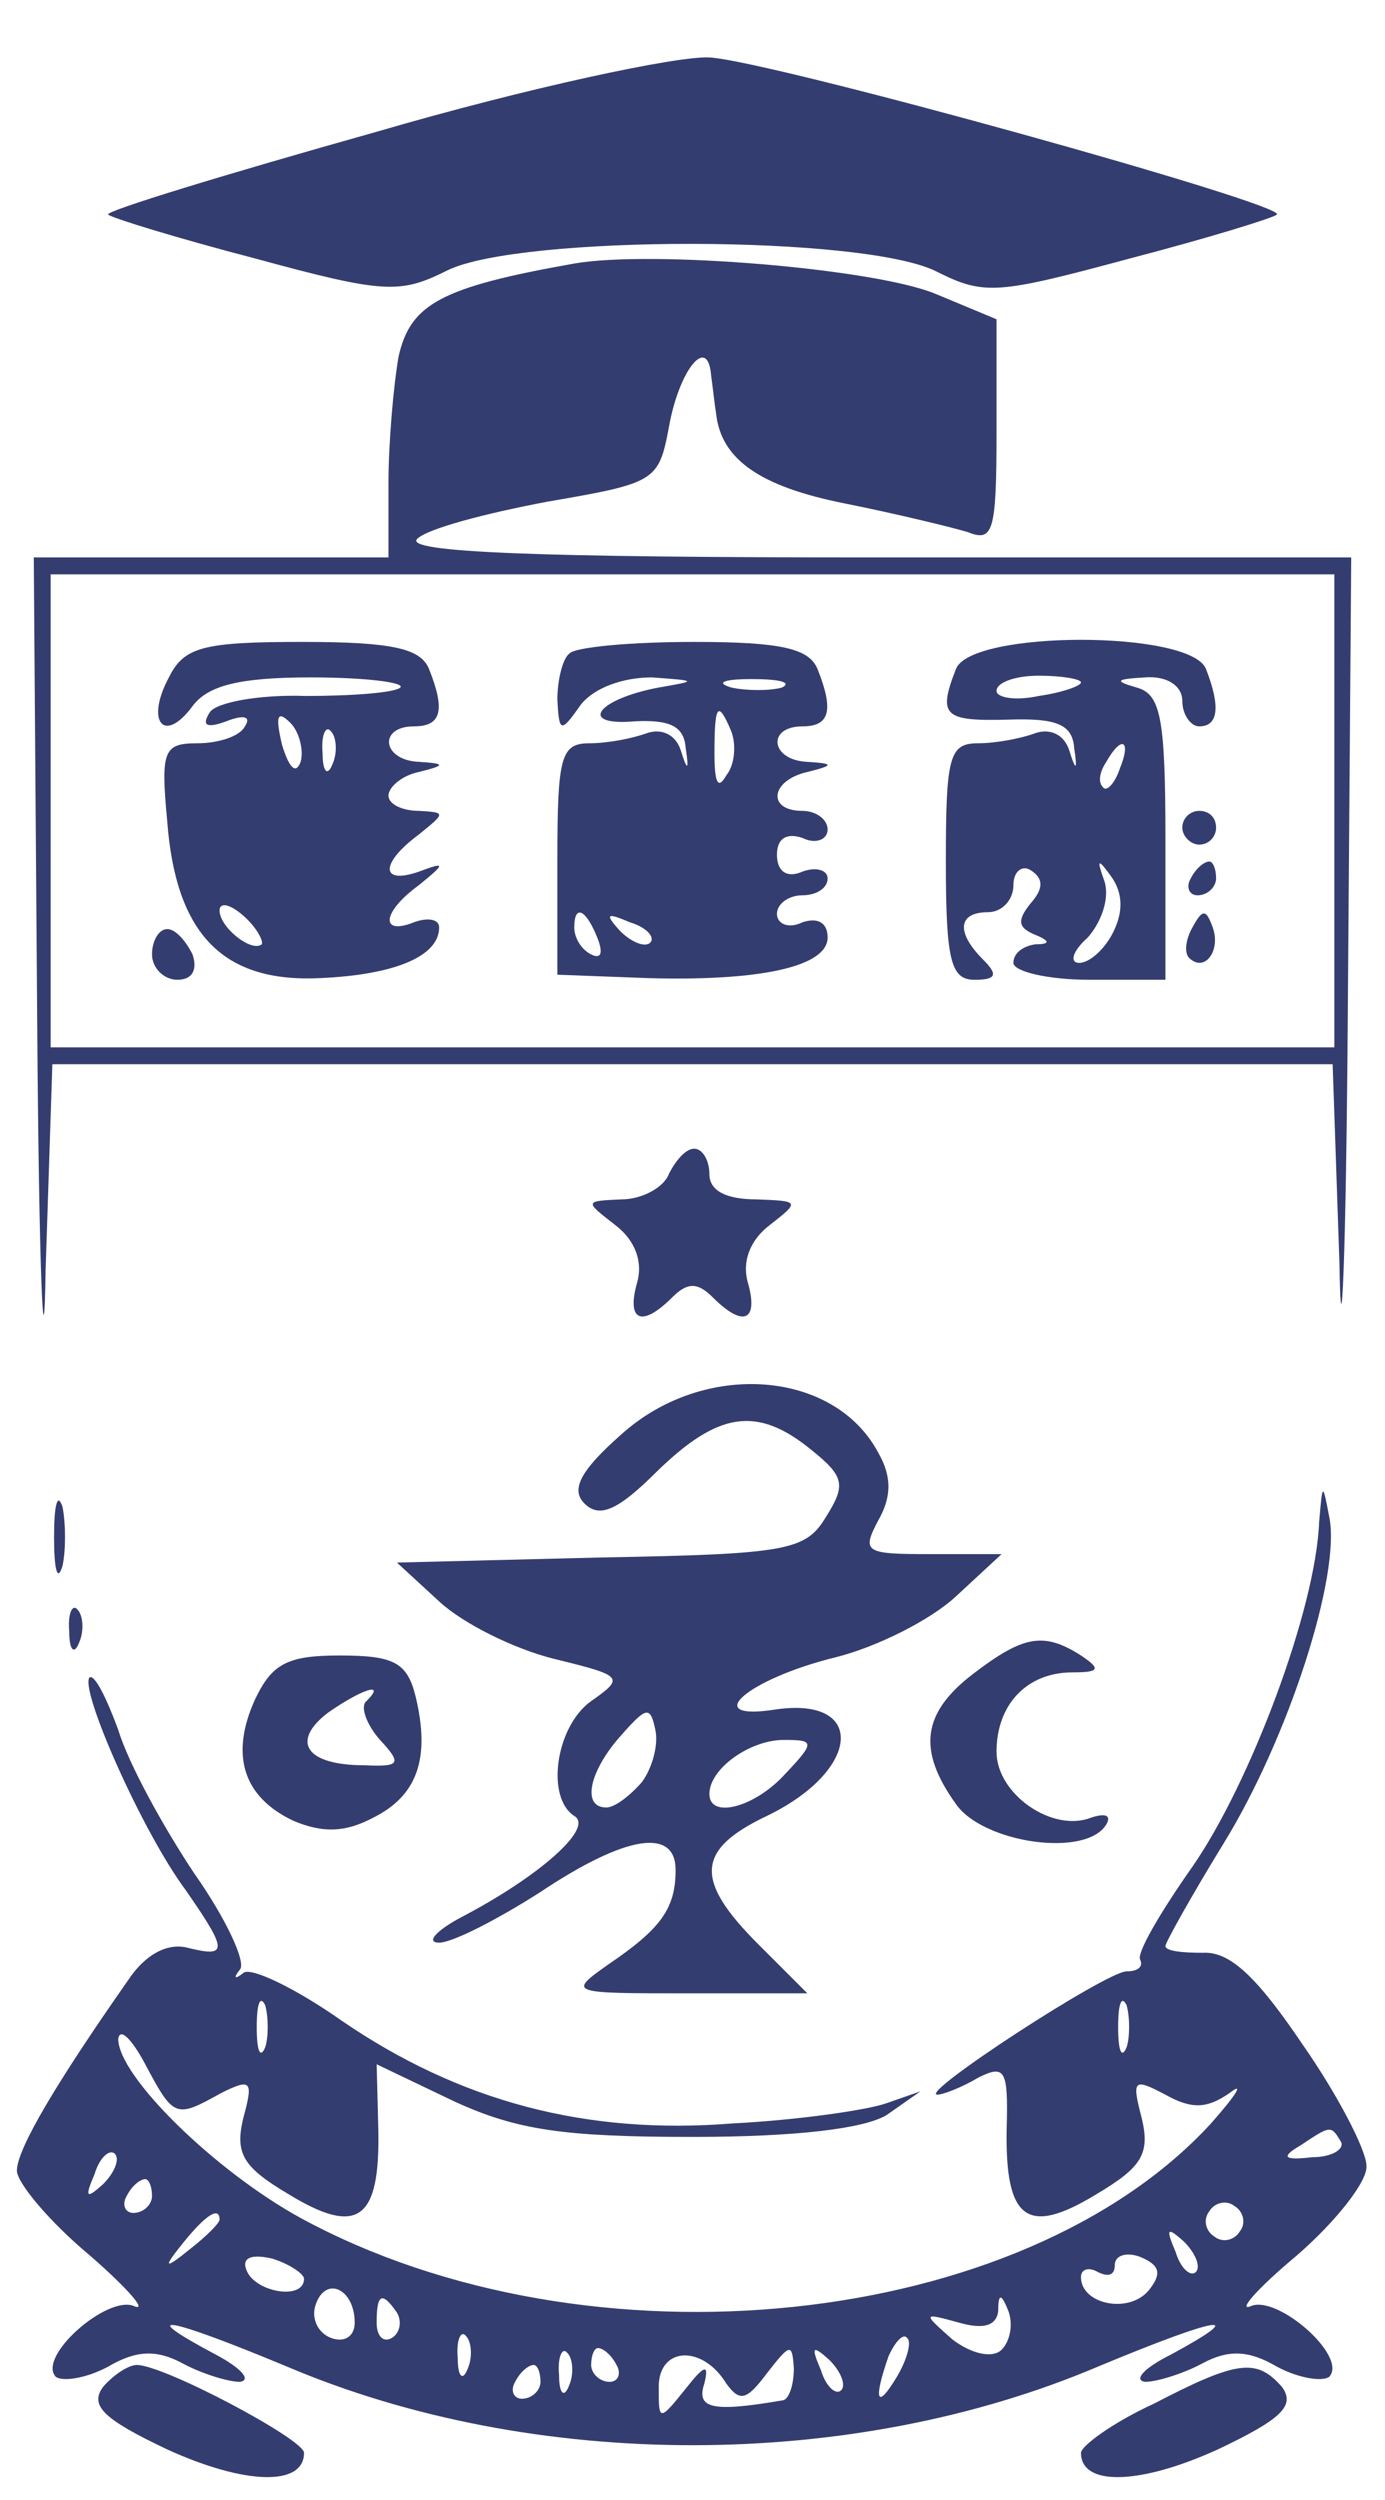 <?xml version="1.0" standalone="no"?>
<!DOCTYPE svg PUBLIC "-//W3C//DTD SVG 20010904//EN"
 "http://www.w3.org/TR/2001/REC-SVG-20010904/DTD/svg10.dtd">
<svg version="1.0" xmlns="http://www.w3.org/2000/svg"
 width="82pt" height="148pt" viewBox="0 0 82 148"
 preserveAspectRatio="xMidYMid meet">

<g transform="translate(0,148) scale(0.1,-0.1)"
fill="#343D70" stroke="none">
<path d="M223 1402 c-89 -25 -161 -47 -159 -49 2 -2 41 -14 87 -26 77 -21 86
-21 114 -7 43 21 248 21 290 -1 28 -14 36 -13 114 8 46 12 85 24 87 26 6 6
-300 91 -336 93 -19 1 -108 -18 -197 -44z"/>
<path d="M340 1324 c-79 -14 -97 -24 -104 -55 -3 -17 -6 -51 -6 -75 l0 -44
-105 0 -105 0 2 -272 c1 -150 4 -218 5 -150 l4 122 379 0 379 0 4 -117 c1 -65
4 2 5 150 l2 267 -282 0 c-200 0 -279 3 -271 11 6 6 40 15 77 22 64 11 66 12
72 44 6 34 23 55 25 31 1 -7 2 -17 3 -23 3 -27 26 -43 76 -53 30 -6 63 -14 73
-17 15 -6 17 0 17 59 l0 67 -36 15 c-36 15 -168 26 -214 18z m450 -324 l0
-140 -380 0 -380 0 0 140 0 140 380 0 380 0 0 -140z"/>
<path d="M100 1079 c-14 -26 -3 -40 14 -17 9 12 27 17 70 17 32 0 56 -3 53 -6
-3 -3 -28 -5 -56 -5 -28 1 -54 -4 -57 -10 -5 -8 -1 -9 10 -5 10 4 15 3 11 -3
-3 -6 -16 -10 -28 -10 -20 0 -22 -4 -18 -46 5 -67 33 -96 91 -93 44 2 70 13
70 30 0 5 -7 6 -15 3 -20 -8 -19 6 3 22 16 13 16 14 0 8 -23 -8 -23 5 0 22 16
13 16 13 0 14 -10 0 -18 4 -18 9 0 5 8 12 18 14 16 4 16 5 0 6 -22 1 -24 21
-3 21 16 0 19 9 9 34 -5 12 -21 16 -75 16 -59 0 -70 -3 -79 -21z m78 -50 c-3
-8 -7 -3 -11 10 -4 17 -3 21 5 13 5 -5 8 -16 6 -23z m19 -1 c-3 -8 -6 -5 -6 6
-1 11 2 17 5 13 3 -3 4 -12 1 -19z m-42 -107 c-6 -5 -25 10 -25 20 0 5 6 4 14
-3 8 -7 12 -15 11 -17z"/>
<path d="M337 1093 c-4 -3 -7 -16 -7 -27 1 -20 2 -20 14 -3 8 10 25 16 42 16
27 -2 27 -2 4 -6 -37 -7 -48 -23 -14 -20 21 1 29 -3 30 -16 2 -13 1 -14 -3 -1
-3 9 -11 13 -20 10 -8 -3 -23 -6 -34 -6 -17 0 -19 -8 -19 -69 l0 -68 53 -2
c68 -2 107 7 107 24 0 9 -6 12 -15 9 -8 -4 -15 -1 -15 5 0 6 7 11 15 11 8 0
15 4 15 10 0 5 -7 7 -15 4 -9 -4 -15 0 -15 10 0 10 6 13 15 10 8 -4 15 -1 15
5 0 6 -7 11 -15 11 -21 0 -19 18 3 23 16 4 16 5 0 6 -22 1 -24 21 -3 21 16 0
19 9 9 34 -5 12 -21 16 -73 16 -37 0 -71 -3 -74 -7z m126 -20 c-7 -2 -21 -2
-30 0 -10 3 -4 5 12 5 17 0 24 -2 18 -5z m-30 -26 c3 -8 2 -20 -3 -26 -5 -9
-7 -4 -7 13 0 29 2 32 10 13z m-79 -123 c3 -8 2 -12 -4 -9 -6 3 -10 10 -10 16
0 14 7 11 14 -7z m31 -2 c-3 -3 -11 0 -18 7 -9 10 -8 11 6 5 10 -3 15 -9 12
-12z"/>
<path d="M566 1084 c-11 -28 -7 -31 31 -30 29 1 38 -3 39 -17 2 -13 1 -14 -3
-1 -3 9 -11 13 -20 10 -8 -3 -23 -6 -34 -6 -17 0 -19 -8 -19 -70 0 -59 3 -70
17 -70 13 0 14 3 5 12 -16 16 -15 28 3 28 8 0 15 7 15 16 0 8 5 12 10 9 8 -5
8 -11 0 -20 -8 -10 -7 -14 2 -18 10 -4 10 -6 1 -6 -7 -1 -13 -5 -13 -11 0 -5
20 -10 45 -10 l45 0 0 84 c0 72 -3 85 -17 89 -14 4 -12 5 5 6 13 1 22 -5 22
-14 0 -8 5 -15 10 -15 11 0 13 11 4 34 -9 23 -139 23 -148 0z m74 -8 c0 -2
-11 -6 -25 -8 -14 -3 -25 -1 -25 3 0 5 11 9 25 9 14 0 25 -2 25 -4z m23 -51
c-3 -9 -8 -14 -10 -11 -3 3 -2 9 2 15 9 16 15 13 8 -4z m-4 -97 c-5 -10 -14
-18 -20 -18 -6 0 -4 7 5 15 8 9 13 23 10 33 -5 14 -4 14 4 3 7 -10 7 -21 1
-33z"/>
<path d="M700 990 c0 -5 5 -10 10 -10 6 0 10 5 10 10 0 6 -4 10 -10 10 -5 0
-10 -4 -10 -10z"/>
<path d="M705 960 c-3 -5 -1 -10 4 -10 6 0 11 5 11 10 0 6 -2 10 -4 10 -3 0
-8 -4 -11 -10z"/>
<path d="M706 931 c-4 -7 -5 -15 -2 -18 9 -9 19 4 14 18 -4 11 -6 11 -12 0z"/>
<path d="M90 915 c0 -8 7 -15 15 -15 9 0 12 6 9 15 -4 8 -10 15 -15 15 -5 0
-9 -7 -9 -15z"/>
<path d="M396 785 c-3 -8 -16 -15 -28 -15 -22 -1 -22 -1 -4 -15 12 -9 17 -22
13 -35 -6 -22 3 -26 21 -8 9 9 15 9 24 0 18 -18 27 -14 21 8 -4 13 1 26 13 35
18 14 17 14 -8 15 -18 0 -28 5 -28 15 0 8 -4 15 -9 15 -5 0 -11 -7 -15 -15z"/>
<path d="M368 631 c-25 -22 -30 -33 -22 -41 9 -9 20 -4 43 19 36 35 59 39 91
13 20 -16 21 -21 9 -40 -12 -20 -23 -22 -134 -24 l-120 -3 25 -23 c14 -13 44
-28 68 -34 41 -10 42 -11 22 -25 -21 -15 -27 -57 -10 -68 12 -7 -21 -36 -67
-60 -15 -8 -21 -15 -13 -15 8 0 35 14 60 30 51 34 80 38 80 13 0 -23 -9 -35
-40 -56 -24 -17 -23 -17 47 -17 l71 0 -29 29 c-38 38 -37 56 5 76 56 27 59 71
5 63 -45 -7 -17 18 36 31 24 6 56 22 71 36 l27 25 -42 0 c-39 0 -41 1 -31 20
8 14 8 26 0 40 -26 49 -103 55 -152 11z m12 -206 c-7 -8 -16 -15 -21 -15 -15
0 -10 22 9 43 15 17 17 17 20 3 2 -9 -2 -23 -8 -31z m85 5 c-18 -20 -45 -27
-45 -12 0 15 24 32 44 32 18 0 19 -1 1 -20z"/>
<path d="M32 570 c0 -19 2 -27 5 -17 2 9 2 25 0 35 -3 9 -5 1 -5 -18z"/>
<path d="M781 579 c-2 -52 -41 -155 -75 -204 -19 -27 -33 -51 -31 -55 2 -4 -1
-7 -8 -7 -12 0 -124 -73 -112 -73 3 0 14 4 24 10 16 8 18 5 17 -30 -1 -54 12
-64 53 -39 27 16 32 24 27 45 -6 23 -5 24 14 14 16 -9 25 -8 38 1 9 7 4 -1
-11 -18 -112 -122 -368 -149 -539 -56 -51 28 -108 84 -108 106 1 7 8 0 16 -15
17 -32 18 -32 45 -17 18 9 19 7 13 -15 -5 -21 0 -29 27 -45 41 -25 54 -15 53
38 l-1 39 46 -22 c37 -17 65 -21 141 -21 62 0 102 5 115 13 l20 14 -20 -7
c-11 -4 -52 -10 -91 -12 -87 -7 -162 13 -232 61 -27 19 -54 32 -58 28 -5 -4
-6 -3 -2 2 4 4 -8 30 -27 57 -18 27 -39 65 -45 85 -7 19 -14 33 -17 31 -6 -7
31 -91 57 -126 25 -36 25 -40 1 -34 -12 3 -25 -4 -35 -19 -42 -60 -66 -100
-66 -113 0 -7 19 -30 43 -50 23 -20 35 -34 26 -30 -16 6 -57 -30 -46 -42 4 -3
18 -1 31 6 17 10 29 10 44 2 11 -6 27 -11 34 -11 7 1 1 8 -14 16 -49 26 -30
23 42 -7 146 -62 334 -62 480 0 72 30 91 33 43 7 -16 -8 -22 -15 -15 -16 7 0
23 5 34 11 15 8 27 8 44 -2 13 -7 27 -9 31 -6 11 12 -30 48 -46 42 -9 -4 3 10
27 30 23 20 42 44 41 53 0 9 -17 42 -38 72 -27 40 -43 55 -59 54 -12 0 -22 1
-22 4 0 2 15 29 34 60 39 63 70 160 63 194 -4 21 -4 20 -6 -3z m-624 -311 c-3
-7 -5 -2 -5 12 0 14 2 19 5 13 2 -7 2 -19 0 -25z m510 0 c-3 -7 -5 -2 -5 12 0
14 2 19 5 13 2 -7 2 -19 0 -25z m127 -56 c2 -4 -5 -9 -17 -9 -17 -2 -19 0 -7
7 18 12 18 12 24 2z m-733 -25 c-10 -9 -11 -8 -5 6 3 10 9 15 12 12 3 -3 0
-11 -7 -18z m29 -7 c0 -5 -5 -10 -11 -10 -5 0 -7 5 -4 10 3 6 8 10 11 10 2 0
4 -4 4 -10z m644 -21 c-3 -5 -10 -7 -15 -3 -5 3 -7 10 -3 15 3 5 10 7 15 3 5
-3 7 -10 3 -15z m-604 7 c0 -2 -8 -10 -17 -17 -16 -13 -17 -12 -4 4 13 16 21
21 21 13z m578 -31 c-3 -3 -9 2 -12 12 -6 14 -5 15 5 6 7 -7 10 -15 7 -18z
m-528 -4 c0 -13 -29 -8 -34 5 -3 7 2 10 15 7 10 -3 19 -9 19 -12z m500 -7
c-12 -14 -40 -8 -40 8 0 5 5 6 10 3 6 -3 10 -2 10 4 0 6 7 8 15 5 12 -5 13
-10 5 -20z m-470 -19 c0 -8 -6 -12 -14 -9 -8 3 -12 12 -9 20 6 17 23 9 23 -11z
m25 6 c3 -5 2 -12 -3 -15 -5 -3 -9 1 -9 9 0 17 3 19 12 6z m358 -22 c-5 -5
-17 -3 -29 6 -18 16 -18 16 4 10 14 -4 22 -2 23 7 0 11 2 10 6 0 3 -8 1 -18
-4 -23z m-316 -11 c-3 -8 -6 -5 -6 6 -1 11 2 17 5 13 3 -3 4 -12 1 -19z m254
-5 c-12 -20 -14 -14 -5 12 4 9 9 14 11 11 3 -2 0 -13 -6 -23z m-194 -5 c-3 -8
-6 -5 -6 6 -1 11 2 17 5 13 3 -3 4 -12 1 -19z m28 12 c3 -5 1 -10 -4 -10 -6 0
-11 5 -11 10 0 6 2 10 4 10 3 0 8 -4 11 -10z m65 -11 c8 -11 12 -10 24 6 14
18 15 18 16 3 0 -10 -3 -19 -7 -19 -41 -7 -51 -5 -46 10 3 12 0 11 -11 -3 -16
-20 -16 -19 -16 1 0 24 26 25 40 2z m68 -4 c-3 -3 -9 2 -12 12 -6 14 -5 15 5
6 7 -7 10 -15 7 -18z m-178 5 c0 -5 -5 -10 -11 -10 -5 0 -7 5 -4 10 3 6 8 10
11 10 2 0 4 -4 4 -10z"/>
<path d="M41 514 c0 -11 3 -14 6 -6 3 7 2 16 -1 19 -3 4 -6 -2 -5 -13z"/>
<path d="M576 489 c-30 -23 -33 -45 -10 -77 16 -23 77 -32 89 -12 3 5 0 7 -9
4 -23 -9 -56 14 -56 39 0 28 18 47 45 47 16 0 17 2 5 10 -22 14 -34 12 -64
-11z"/>
<path d="M151 474 c-15 -33 -7 -58 23 -72 17 -7 30 -7 47 2 26 13 34 35 25 72
-5 20 -13 24 -45 24 -31 0 -40 -5 -50 -26z m66 -1 c-4 -3 0 -14 8 -23 13 -14
12 -16 -9 -15 -35 0 -44 14 -22 31 20 14 35 19 23 7z"/>
<path d="M61 67 c-8 -11 0 -19 38 -37 46 -21 81 -22 81 -2 0 8 -83 52 -99 52
-5 0 -14 -6 -20 -13z"/>
<path d="M683 57 c-24 -11 -43 -25 -43 -29 0 -20 35 -19 81 2 38 18 46 26 38
37 -15 17 -26 16 -76 -10z"/>
</g>
</svg>
